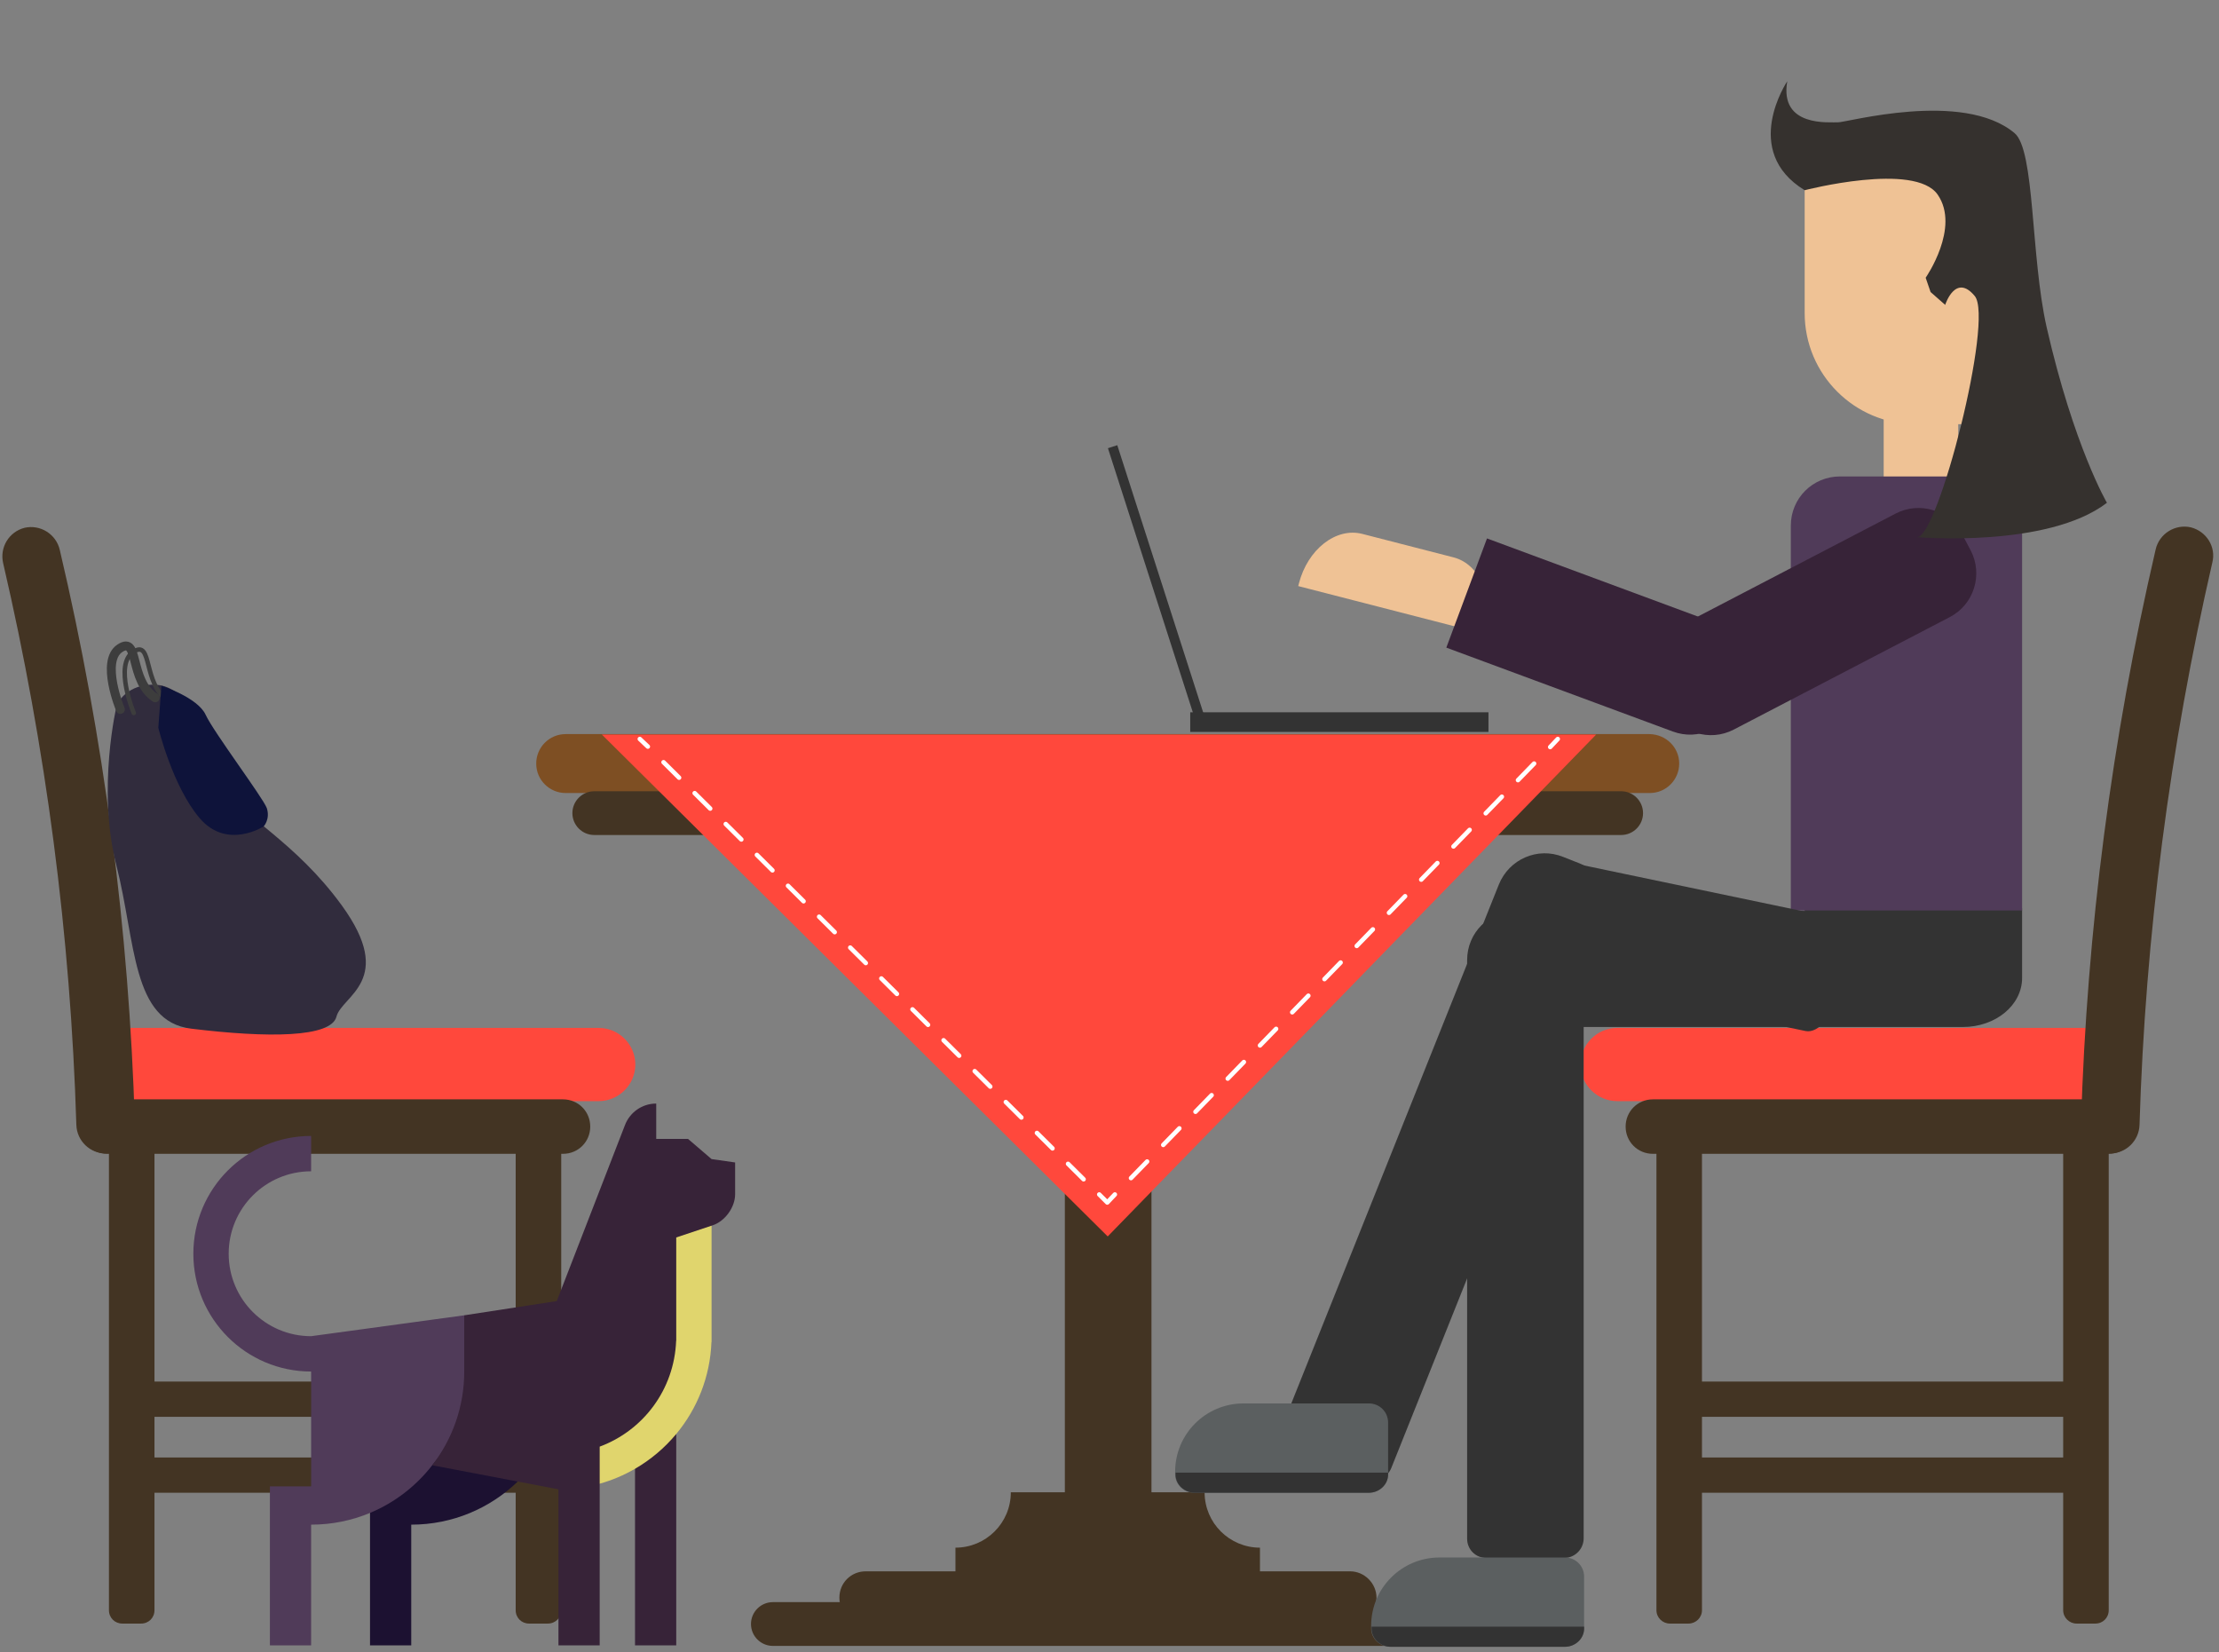 <?xml version="1.0" encoding="UTF-8" standalone="no"?>
<!DOCTYPE svg PUBLIC "-//W3C//DTD SVG 1.1//EN" "http://www.w3.org/Graphics/SVG/1.1/DTD/svg11.dtd">
<svg width="100%" height="100%" viewBox="0 0 497 370" version="1.1" xmlns="http://www.w3.org/2000/svg" xmlns:xlink="http://www.w3.org/1999/xlink" xml:space="preserve" style="fill-rule:evenodd;clip-rule:evenodd;stroke-linecap:round;stroke-linejoin:round;">
    <rect x="0" y="0" width="497" height="370" fill="#808080" stroke="none"/>
    <g id="OBJECTS">
        <g>
            <path d="M308.3,357.8C308.3,361.1 305.7,363.7 302.4,363.7L193.9,363.7C190.6,363.7 188,361.1 188,357.8C188,354.5 190.6,351.9 193.9,351.9L302.4,351.9C305.6,351.9 308.3,354.6 308.3,357.8Z" style="fill:rgb(67,52,35);fill-rule:nonzero;"/>
            <g>
                <path d="M376.1,171C376.1,174.6 373.2,177.6 369.5,177.6L126.7,177.6C123.1,177.6 120.1,174.7 120.1,171C120.1,167.4 123,164.4 126.7,164.4L369.5,164.4C373.2,164.5 376.1,167.4 376.1,171Z" style="fill:rgb(126,79,35);fill-rule:nonzero;"/>
                <path d="M368,182.1C368,184.8 365.8,187 363.1,187L133.1,187C130.4,187 128.2,184.8 128.2,182.1C128.2,179.4 130.4,177.2 133.1,177.2L363.1,177.2C365.8,177.2 368,179.4 368,182.1Z" style="fill:rgb(67,52,35);fill-rule:nonzero;"/>
                <path d="M328,363.7C328,366.4 325.8,368.6 323.1,368.6L173.1,368.6C170.4,368.6 168.2,366.4 168.2,363.7C168.2,361 170.4,358.8 173.1,358.8L323.1,358.8C325.8,358.8 328,361 328,363.7Z" style="fill:rgb(67,52,35);fill-rule:nonzero;"/>
                <path d="M248.1,199C276.6,199 299.7,189.9 299.7,178.8L196.5,178.8C196.5,189.9 219.6,199 248.1,199Z" style="fill:rgb(67,52,35);fill-rule:nonzero;"/>
            </g>
            <path d="M257.9,337.3C257.9,341.3 253.6,344.6 248.2,344.6C242.8,344.6 238.5,341.3 238.5,337.3L238.5,186.1C238.5,182.1 242.8,178.8 248.2,178.8C253.6,178.8 257.9,182.1 257.9,186.1L257.9,337.3Z" style="fill:rgb(67,52,35);fill-rule:nonzero;"/>
            <path d="M269.8,334.2L226.4,334.2C226.4,341.1 220.8,346.6 214,346.6L214,354.9L282.2,354.9L282.2,346.6C275.4,346.6 269.8,341.1 269.8,334.2Z" style="fill:rgb(67,52,35);fill-rule:nonzero;"/>
            <path d="M357.5,164.5L248.1,276.9L134.8,164.5L357.5,164.5Z" style="fill:rgb(255,72,60);fill-rule:nonzero;"/>
            <g>
                <path d="M348.9,165.5L347.2,167.3" style="fill:none;stroke:white;stroke-width:1px;"/>
                <path d="M343.6,171L251.5,265.7" style="fill:none;stroke:white;stroke-width:1px;stroke-dasharray:5.18,5.18;"/>
                <path d="M249.7,267.5L248,269.3L246.2,267.5" style="fill:none;stroke:white;stroke-width:1px;"/>
                <path d="M242.7,264.1L146.9,169" style="fill:none;stroke:white;stroke-width:1px;stroke-dasharray:4.91,4.91;"/>
                <path d="M145.1,167.2L143.3,165.5" style="fill:none;stroke:white;stroke-width:1px;"/>
            </g>
        </g>
        <g>
            <path d="M478.4,238.4C478.4,242.9 474.7,246.6 470.2,246.6L362.2,246.6C357.7,246.6 354,242.9 354,238.4C354,233.9 357.7,230.2 362.2,230.2L470.2,230.2C474.7,230.3 478.4,233.9 478.4,238.4Z" style="fill:rgb(255,72,60);fill-rule:nonzero;"/>
            <path d="M478.4,252.3C478.4,255.7 475.7,258.4 472.3,258.4L370.2,258.4C366.8,258.4 364.1,255.7 364.1,252.3C364.1,248.9 366.8,246.2 370.2,246.2L472.3,246.2C475.7,246.2 478.4,248.9 478.4,252.3Z" style="fill:rgb(67,52,35);fill-rule:nonzero;"/>
        </g>
        <path d="M479.2,251.9C479.1,255.5 476.1,258.4 472.5,258.3C468.9,258.2 466,255.2 466.1,251.5C467.4,208.3 473,165.3 482.8,123.1C483.6,119.5 487.2,117.3 490.7,118.1C494.2,119 496.4,122.5 495.5,126C486,167.4 480.5,209.5 479.2,251.9Z" style="fill:rgb(67,52,35);fill-rule:nonzero;"/>
        <g>
            <path d="M17.9,238.4C17.9,242.9 21.6,246.6 26.1,246.6L134.1,246.6C138.6,246.6 142.3,242.9 142.3,238.4C142.3,233.9 138.6,230.2 134.1,230.2L26.1,230.2C21.6,230.3 17.9,233.9 17.9,238.4Z" style="fill:rgb(255,72,60);fill-rule:nonzero;"/>
            <path d="M17.9,252.3C17.9,255.7 20.6,258.4 24,258.4L126.1,258.4C129.5,258.4 132.2,255.7 132.2,252.3C132.2,248.9 129.5,246.2 126.1,246.2L24,246.2C20.6,246.2 17.9,248.9 17.9,252.3Z" style="fill:rgb(67,52,35);fill-rule:nonzero;"/>
        </g>
        <path d="M17.1,251.9C17.2,255.5 20.2,258.4 23.8,258.3C27.4,258.2 30.3,255.2 30.2,251.5C28.9,208.3 23.3,165.3 13.4,123.2C12.6,119.6 9,117.4 5.5,118.2C2,119.1 -0.1,122.6 0.7,126.1C10.3,167.4 15.8,209.5 17.1,251.9Z" style="fill:rgb(67,52,35);fill-rule:nonzero;"/>
        <g>
            <path d="M465.1,363.6L469.3,363.6C471,363.6 472.3,362.3 472.3,360.6L472.3,254.5C472.3,252.8 471,251.5 469.3,251.5L465.1,251.5C463.5,251.5 462.1,252.8 462.1,254.5L462.1,360.6C462.1,362.3 463.5,363.6 465.1,363.6Z" style="fill:rgb(67,52,35);fill-rule:nonzero;"/>
            <path d="M374,363.6L378.2,363.6C379.8,363.6 381.2,362.3 381.2,360.6L381.2,254.5C381.2,252.8 379.8,251.5 378.2,251.5L374,251.5C372.4,251.5 371,252.8 371,254.5L371,360.6C371,362.3 372.4,363.6 374,363.6Z" style="fill:rgb(67,52,35);fill-rule:nonzero;"/>
            <path d="M373.6,312.4L373.6,314.3C373.6,316 375,317.3 376.6,317.3L464.2,317.3C465.8,317.3 467.2,316 467.2,314.3L467.2,312.4C467.2,310.8 465.8,309.4 464.2,309.4L376.6,309.4C375,309.4 373.6,310.7 373.6,312.4Z" style="fill:rgb(67,52,35);fill-rule:nonzero;"/>
            <path d="M373.6,329.4L373.6,331.3C373.6,332.9 375,334.3 376.6,334.3L464.2,334.3C465.8,334.3 467.2,332.9 467.2,331.3L467.2,329.4C467.2,327.8 465.8,326.4 464.2,326.4L376.6,326.4C375,326.4 373.6,327.7 373.6,329.4Z" style="fill:rgb(67,52,35);fill-rule:nonzero;"/>
        </g>
        <g>
            <path d="M118.5,363.6L122.7,363.6C124.4,363.6 125.7,362.3 125.7,360.6L125.7,254.5C125.7,252.8 124.4,251.5 122.7,251.5L118.5,251.5C116.8,251.5 115.5,252.8 115.5,254.5L115.5,360.6C115.5,362.3 116.8,363.6 118.5,363.6Z" style="fill:rgb(67,52,35);fill-rule:nonzero;"/>
            <path d="M27.4,363.6L31.6,363.6C33.3,363.6 34.6,362.3 34.6,360.6L34.6,254.5C34.6,252.8 33.3,251.5 31.6,251.5L27.4,251.5C25.8,251.5 24.4,252.8 24.4,254.5L24.4,360.6C24.4,362.3 25.7,363.6 27.4,363.6Z" style="fill:rgb(67,52,35);fill-rule:nonzero;"/>
            <path d="M27,312.4L27,314.3C27,316 28.4,317.3 30,317.3L117.6,317.3C119.3,317.3 120.6,316 120.6,314.3L120.6,312.4C120.6,310.8 119.3,309.4 117.6,309.4L30,309.4C28.3,309.4 27,310.7 27,312.4Z" style="fill:rgb(67,52,35);fill-rule:nonzero;"/>
            <path d="M27,329.4L27,331.3C27,332.9 28.4,334.3 30,334.3L117.6,334.3C119.3,334.3 120.6,332.9 120.6,331.3L120.6,329.4C120.6,327.8 119.3,326.4 117.6,326.4L30,326.4C28.3,326.4 27,327.7 27,329.4Z" style="fill:rgb(67,52,35);fill-rule:nonzero;"/>
        </g>
    </g>
    <rect x="421.9" y="89.8" width="16.7" height="18.7" style="fill:rgb(239,194,149);"/>
    <g transform="matrix(0.968,0.249,-0.249,0.968,42.711,-102.431)">
        <path d="M341.7,164.6L341.7,164C341.7,156.1 336.8,149.7 330.7,149.7L309.6,149.7C303.5,149.7 298.6,156.1 298.6,164L298.6,164.6L341.7,164.6Z" style="fill:rgb(239,194,149);fill-rule:nonzero;"/>
    </g>
    <path d="M439.6,193L404.2,193L404.2,204L342.3,204C334.9,204 329,208.9 329,215L329,219C329,225.1 335,230 342.3,230L439.6,230C447,230 452.9,225.1 452.9,219L452.9,204C452.9,197.9 446.9,193 439.6,193Z" style="fill:rgb(51,51,51);fill-rule:nonzero;"/>
    <path d="M452.9,203.9L452.9,117.7C452.9,111.6 448,106.7 441.9,106.7L412.1,106.7C406,106.7 401.1,111.6 401.1,117.7L401.1,203.9L452.9,203.9Z" style="fill:rgb(80,59,89);fill-rule:nonzero;"/>
    <path d="M354.7,344.5L354.7,215C354.7,208.9 349.8,204 343.7,204L339.6,204C333.5,204 328.6,208.9 328.6,215L328.6,344.6C328.6,347 330.5,348.9 332.9,348.9L350.5,348.9C352.8,348.8 354.7,346.9 354.7,344.5Z" style="fill:rgb(51,51,51);fill-rule:nonzero;"/>
    <path d="M311.6,328.8L360,207.8C362.3,202.1 359.5,195.7 353.9,193.4L350.1,191.9C344.4,189.6 338,192.4 335.7,198.1L287.3,319.1C286.4,321.3 287.5,323.8 289.7,324.7L306,331.2C308.2,332.1 310.7,331 311.6,328.8Z" style="fill:rgb(51,51,51);fill-rule:nonzero;"/>
    <g>
        <path d="M350.5,368.8C352.8,368.8 354.8,367 354.8,364.7L354.8,353.1C354.8,350.7 352.9,348.8 350.5,348.8L343.7,348.8L322.4,348.8C314,348.8 307.1,355.6 307.1,364.1L307.1,364.7C307.1,367 309.1,368.8 311.4,368.8L350.5,368.8Z" style="fill:rgb(91,95,96);fill-rule:nonzero;"/>
        <path d="M307.2,364.3L307.2,364.7C307.2,367 309.2,368.8 311.5,368.8L350.5,368.8C352.8,368.8 354.8,367 354.8,364.7L354.8,364.3L307.2,364.3Z" style="fill:rgb(51,51,51);fill-rule:nonzero;"/>
    </g>
    <g>
        <path d="M306.6,334.3C308.9,334.3 310.9,332.5 310.9,330.2L310.9,318.6C310.9,316.2 309,314.3 306.6,314.3L299.8,314.3L278.5,314.3C270.1,314.3 263.2,321.1 263.2,329.6L263.2,330.2C263.2,332.5 265.2,334.3 267.5,334.3L306.6,334.3Z" style="fill:rgb(91,95,96);fill-rule:nonzero;"/>
        <path d="M263.3,329.8L263.3,330.2C263.3,332.5 265.3,334.3 267.6,334.3L306.6,334.3C308.9,334.3 310.9,332.5 310.9,330.2L310.9,329.8L263.3,329.8Z" style="fill:rgb(51,51,51);fill-rule:nonzero;"/>
    </g>
    <path d="M441.4,123.3C444.2,128.7 442.1,135.4 436.7,138.2L388.3,163.4C382.9,166.2 376.2,164.1 373.4,158.7L371.5,155.1C368.7,149.7 370.8,143 376.2,140.2L424.6,115C430,112.2 436.7,114.3 439.5,119.7L441.4,123.3Z" style="fill:rgb(55,35,56);fill-rule:nonzero;"/>
    <g transform="matrix(0.937,0.349,-0.349,0.937,74.085,-123.76)">
        <path d="M393.1,149.5C393.1,143.4 388.2,138.5 382.1,138.5L328,138.6L328,164.7L382.1,164.6C388.2,164.6 393.1,159.7 393.1,153.6L393.1,149.5Z" style="fill:rgb(55,35,56);fill-rule:nonzero;"/>
    </g>
    <path d="M448.3,90.5C448.3,93 446.3,95 443.8,95L429.1,95C415.4,95 404.2,83.9 404.2,70.1L404.2,39C404.2,36.5 406.2,34.5 408.7,34.5L443.8,34.5C446.3,34.5 448.3,36.5 448.3,39L448.3,90.5Z" style="fill:rgb(239,194,149);fill-rule:nonzero;"/>
    <path d="M400.3,18.2C400.3,18.2 389.8,33.8 404.2,42.6C404.2,42.6 428.9,36.2 434,43.6C439.1,51 431.3,62.2 431.3,62.2L432.4,65.4L435.7,68.3L435.7,68.2C435.7,68.2 438,61.1 442.3,66.3C446.6,71.5 434.1,120.3 429.4,120.3C429.4,120.3 458.6,122.8 471.9,112.6C471.9,112.6 464.5,100 458.4,73.3C454.8,57.4 455.8,33.6 451.2,29.8C439.6,20.1 413.4,27.5 411.6,27.4C409.9,27.3 398.5,28.6 400.3,18.2Z" style="fill:rgb(53,49,46);fill-rule:nonzero;"/>
    <g transform="matrix(-1,0,0,1,496.659,0.275)">
        <path d="M470.5,157.6C470.5,157.6 475,176.3 470.6,193.5C466.2,210.7 467.2,228.5 453.8,230.1C436.6,232.2 422.5,232.1 421.3,227.4C420.1,222.7 407.9,219.3 420.1,202.5C430.43,188.275 442.481,182.438 446.904,175.884C447.704,174.697 448.255,173.487 448.5,172.2C450.1,163.8 454.6,153.6 461.5,153.1C468.4,152.6 470.5,157.6 470.5,157.6Z" style="fill:rgb(49,44,61);fill-rule:nonzero;"/>
    </g>
    <g transform="matrix(-1,0,0,1,496.659,0.275)">
        <path d="M469.7,158.6C469.7,158.6 474.2,147.8 469.8,144.9C465.4,142 467.8,152.1 461.9,156" style="fill:none;stroke:rgb(61,61,61);stroke-width:2px;stroke-linecap:butt;stroke-linejoin:miter;stroke-miterlimit:10;"/>
    </g>
    <g transform="matrix(-1,0,0,1,496.659,0.275)">
        <path d="M466.7,159.4C466.7,159.4 471.2,148.6 466.8,145.7C462.4,142.8 464.8,152.9 458.9,156.8" style="fill:none;stroke:rgb(61,61,61);stroke-width:1px;stroke-linecap:butt;stroke-linejoin:miter;stroke-miterlimit:10;"/>
    </g>
    <g transform="matrix(-1,0,0,1,496.659,0.275)">
        <path d="M437.6,184.8C437.6,184.8 445.8,190.1 451.9,183C458,175.9 461.2,162.7 461.2,162.7L460.5,153.3C460.5,153.3 452.4,155.9 450.6,159.8C448.8,163.7 437.8,178.3 436.9,180.7C436.1,183.2 437.6,184.8 437.6,184.8Z" style="fill:rgb(14,19,58);fill-rule:nonzero;"/>
    </g>
    <path d="M340.7,217.6L404.4,230.9C407.4,231.5 410.8,227.2 412.1,221.2L412.9,217.2C414.1,211.2 412.7,205.9 409.7,205.3L346.1,192C344.9,191.8 343.6,193.4 343.1,195.7L339.5,212.9C339,215.3 339.6,217.3 340.7,217.6Z" style="fill:rgb(51,51,51);fill-rule:nonzero;"/>
    <g transform="matrix(0.237,0,0,0.237,43.306,247.142)">
        <path d="M417.391,313.629L417.391,512L456.348,512L456.348,312.233C443.629,312.233 422.492,313.629 417.391,313.629Z" style="fill:rgb(55,35,56);fill-rule:nonzero;"/>
        <path d="M166.957,333.444L166.957,512L205.913,512L205.913,397.913C245.018,397.913 280.494,382.394 306.534,357.187L306.632,332.783C306.632,332.783 168.852,333.444 166.957,333.444Z" style="fill:rgb(28,17,49);fill-rule:nonzero;"/>
        <path d="M374.274,359.773L384,359.214C395.814,355.918 407.003,351.14 417.391,345.128C432.253,336.528 445.437,325.363 456.348,312.233C476.074,288.495 488.375,258.365 489.622,225.391L489.739,225.391L489.739,115.385L374.274,126.515L374.274,359.773Z" style="fill:rgb(224,213,109);fill-rule:nonzero;"/>
        <path d="M225.719,341.793C244.696,317.315 277.507,286.877 308.222,256.164L256,200.095L111.304,219.826C68.274,219.826 33.391,184.943 33.391,141.913C33.391,98.883 68.274,64 111.304,64L111.304,30.609C49.832,30.609 0,80.441 0,141.913C0,203.385 49.832,253.217 111.304,253.217L111.304,361.739L72.347,361.739L72.347,512L111.304,512L111.304,397.913C131.026,397.913 149.823,393.961 166.957,386.816C190.256,377.099 210.466,361.466 225.719,341.793Z" style="fill:rgb(80,59,89);fill-rule:nonzero;"/>
        <path d="M489.739,52.473L467.478,33.392L437.426,33.392L437.426,0C423.997,0 412.536,8.386 407.954,20.196L343.42,186.666L256,200.095L256,253.217C256,286.589 244.697,317.315 225.719,341.793L306.534,357.187L345.043,364.522L345.043,512L384,512L384,324.188C425,309 454.502,270.439 456.254,224.128L456.348,224.131L456.348,126.515L489.739,115.385L490.881,115.004C502.497,111.133 512,97.948 512,85.705L512,55.653L489.739,52.473Z" style="fill:rgb(55,35,56);fill-rule:nonzero;"/>
    </g>
    <g transform="matrix(-1,0,0,1,510.58,-0.584)">
        <rect x="177.2" y="160.1" width="66.8" height="4.4" style="fill:rgb(51,51,51);"/>
    </g>
    <g transform="matrix(-0.306,-0.952,-0.952,0.306,461.007,329.943)">
        <rect x="219.2" y="130.2" width="64.5" height="2.2" style="fill:rgb(51,51,51);"/>
    </g>
</svg>
